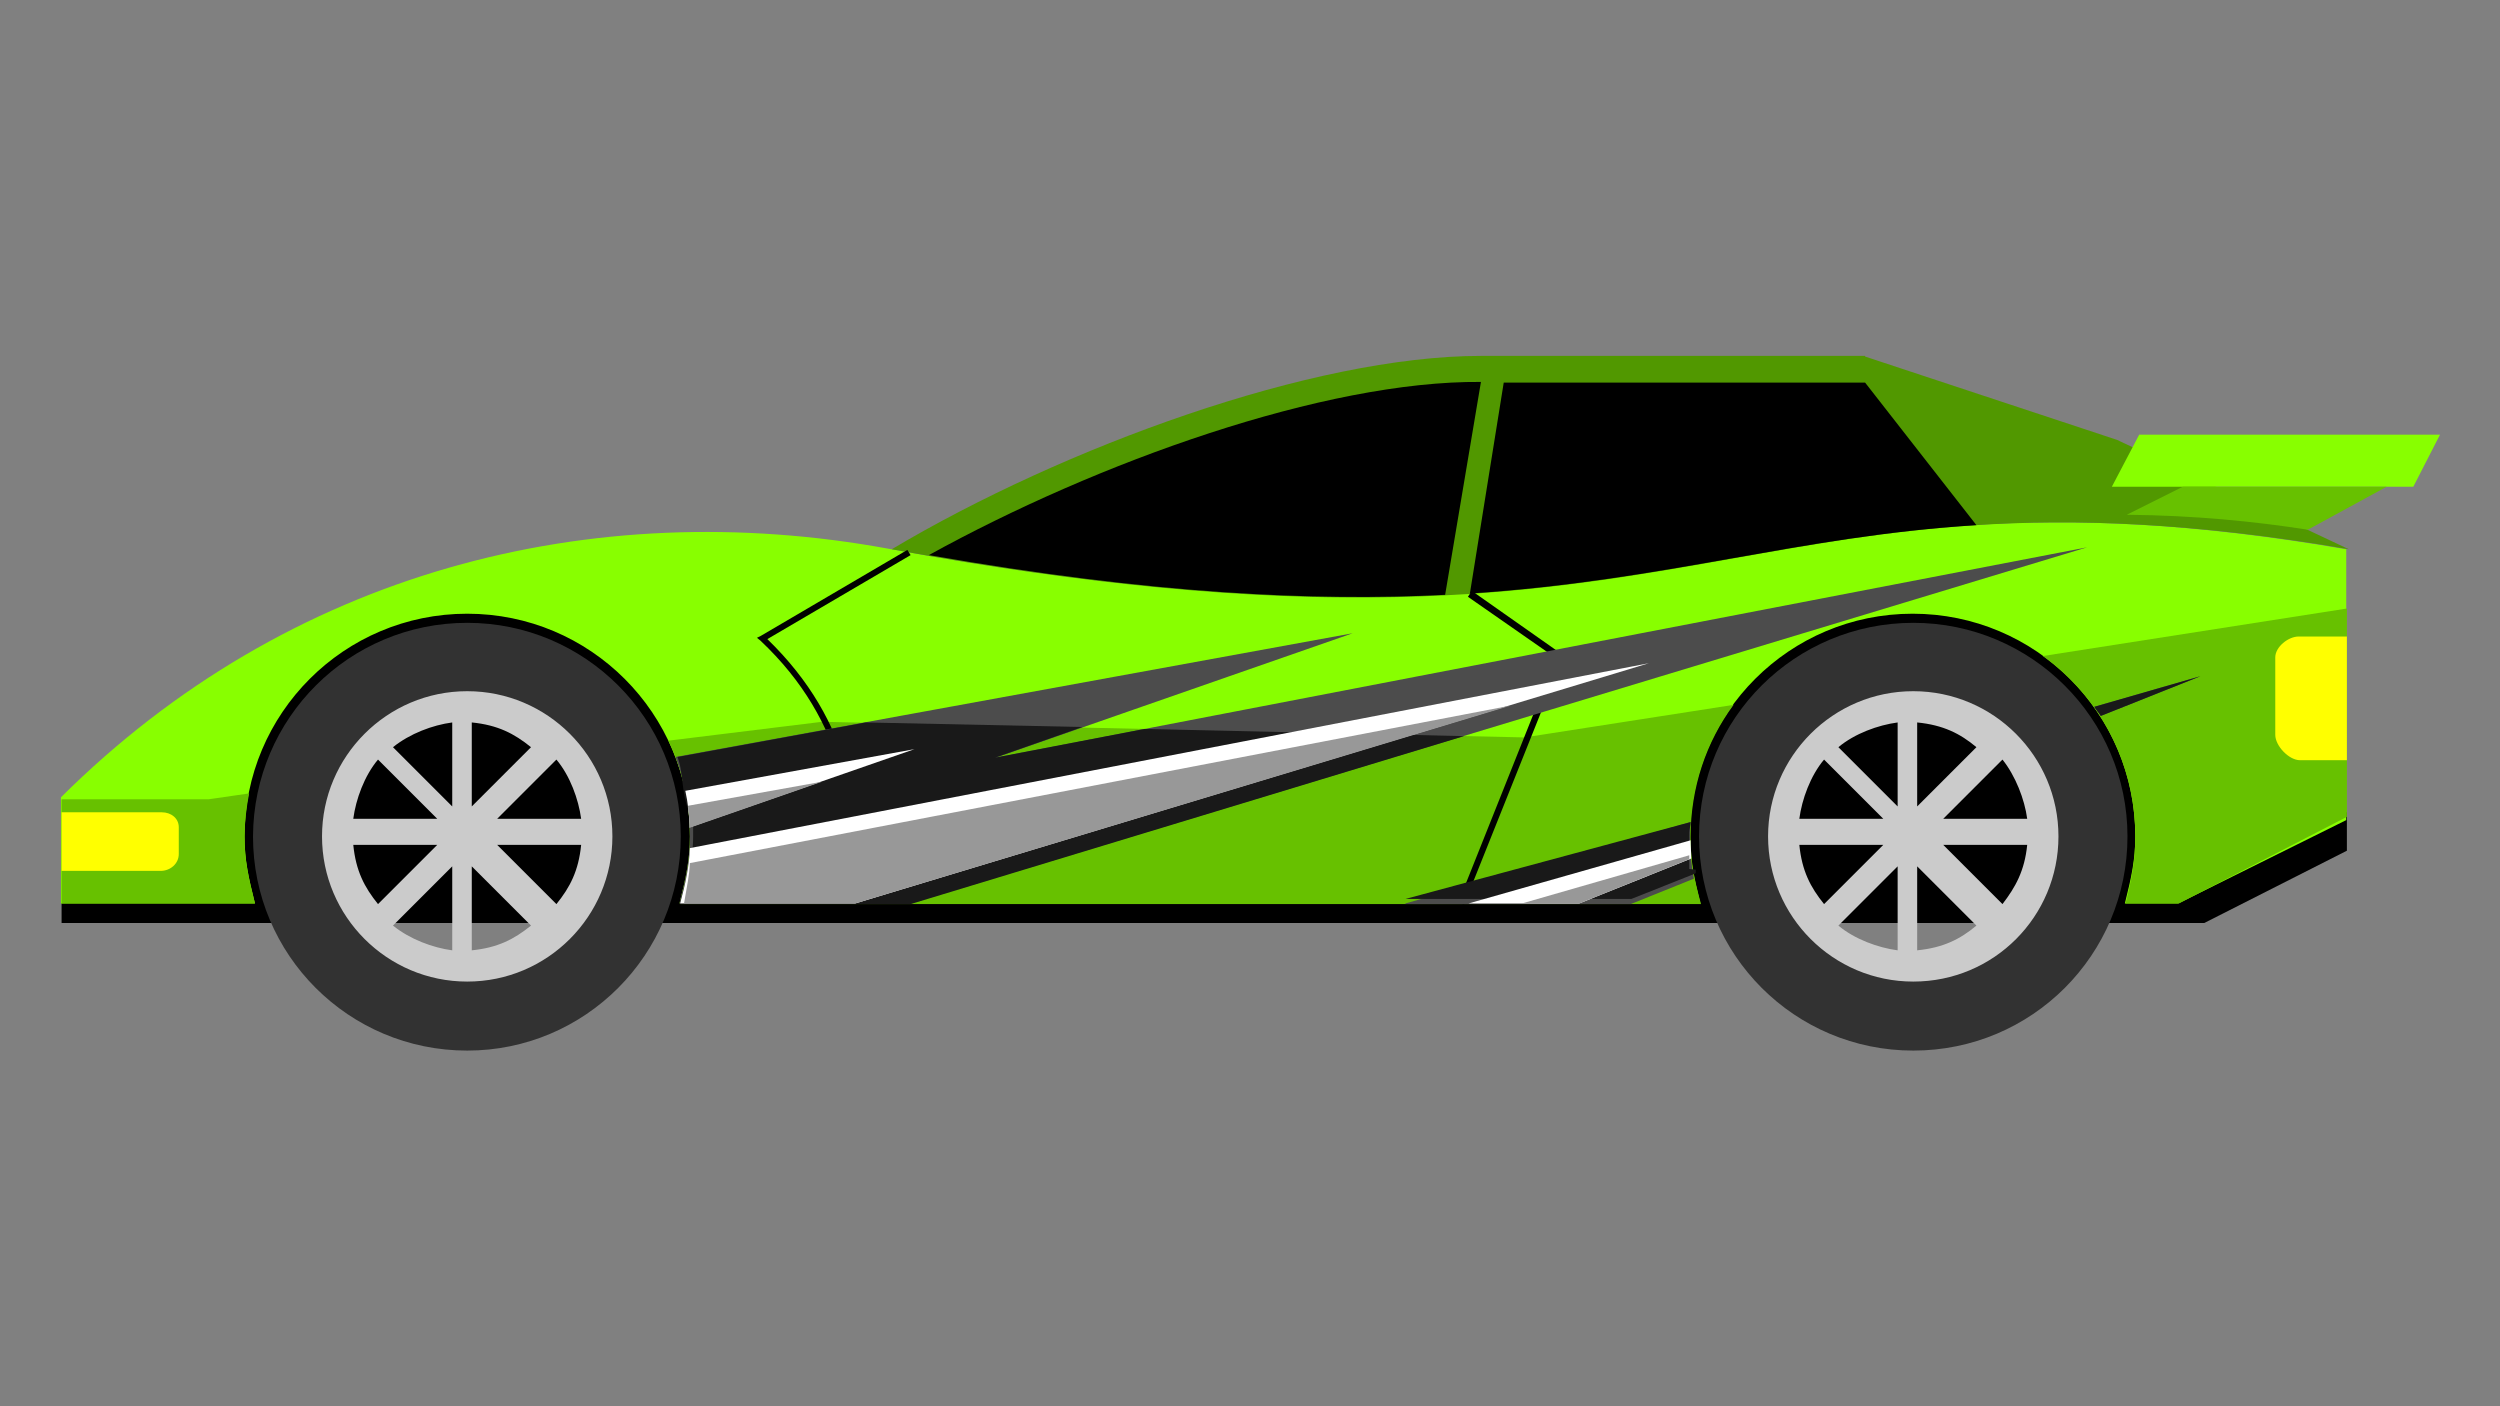 <?xml version="1.0" encoding="UTF-8" standalone="no"?>
<svg
   xmlns:dc="http://purl.org/dc/elements/1.1/"
   xmlns:cc="http://creativecommons.org/ns#"
   xmlns:rdf="http://www.w3.org/1999/02/22-rdf-syntax-ns#"
   xmlns:svg="http://www.w3.org/2000/svg"
   xmlns="http://www.w3.org/2000/svg"
   xmlns:sodipodi="http://sodipodi.sourceforge.net/DTD/sodipodi-0.dtd"
   xmlns:inkscape="http://www.inkscape.org/namespaces/inkscape"
   inkscape:version="1.0beta1 (32d4812, 2019-09-19)"
   id="svg13135"
   version="1.1"
   viewBox="0 0 508 285.75"
   height="1080"
   width="1920">
  <rect x="0" y="0" width="508" height="285.75" fill="#808080" stroke="none"/>
  <defs
     id="defs13129" />
  <sodipodi:namedview
     inkscape:window-maximized="0"
     inkscape:window-y="82"
     inkscape:window-x="27"
     inkscape:window-height="907"
     inkscape:window-width="1600"
     width="1920px"
     units="px"
     showgrid="false"
     inkscape:document-rotation="0"
     inkscape:current-layer="layer1"
     inkscape:document-units="mm"
     inkscape:cy="560"
     inkscape:cx="704.28571"
     inkscape:zoom="0.35"
     inkscape:pageshadow="2"
     inkscape:pageopacity="0.0"
     borderopacity="1.0"
     bordercolor="#666666"
     pagecolor="#ffffff"
     id="base" />
  <g
     id="layer1"
     inkscape:groupmode="layer"
     inkscape:label="Layer 1">
    <g
       transform="matrix(1.323,0,0,1.323,-1228.46,-219.935)"
       id="g22479">
      <path
         fill-rule="evenodd"
         clip-rule="evenodd"
         d="m 938,308 h 329.1 L 1289,296.9 V 291 h -29.7 c -1.5,-18 -17.5,-34 -36.9,-34 -19.4,0 -35.4,16 -36.9,34 h -149 c -1.5,-18 -17.1,-33.2 -36.1,-33.2 -19,0 -34.6,15.2 -36.1,33.2 H 938 Z"
         id="path15573"
         inkscape:connector-curvature="0"
         style="opacity:1;stop-opacity:1" />
      <path
         fill-rule="evenodd"
         clip-rule="evenodd"
         fill="#88FF00"
         d="m 938,305 h 29.7 c -1,-4 -1.6,-6.7 -1.6,-10.3 0,-18.9 15.3,-34.2 34.2,-34.2 18.9,0 34.2,15.3 34.2,34.2 0,3.6 -0.6,6.3 -1.6,10.3 h 156.8 c -1,-4 -1.6,-6.7 -1.6,-10.3 0,-18.9 15.3,-34.2 34.2,-34.2 18.9,0 34.2,15.3 34.2,34.2 0,3.6 -0.6,6.3 -1.6,10.3 h 8.2 l 25.8,-12.8 v -41.6 c -95,-16.4 -98.5,22.9 -224,-0.1 -45.4,-8.3 -92,3.4 -127,38.2 V 305 Z"
         id="path15575"
         inkscape:connector-curvature="0"
         style="opacity:1;stop-opacity:1" />
      <path
         fill-rule="evenodd"
         clip-rule="evenodd"
         fill="#519800"
         d="m 1215,221 38.7,12.8 35.6,16.8 c -95.4,-16.4 -98.3,23 -223.8,0 26.4,-15.7 64.7,-29.7 90.5,-29.7 h 59 z"
         id="path15577"
         inkscape:connector-curvature="0"
         style="opacity:1;stop-opacity:1" />
      <path
         fill-rule="evenodd"
         clip-rule="evenodd"
         fill="#67C100"
         d="m 938,289 h 22.6 l 6.2,-0.9 c -0.4,2.2 -0.7,4.4 -0.7,6.7 0,3.6 0.6,6.2 1.6,10.2 H 938 Z m 93.2,-9 23.6,-2.9 107.9,2.4 32.1,-5 c -4.2,5.7 -6.6,12.7 -6.6,20.3 0,3.6 0.5,6.3 1.6,10.3 H 1033 c 1,-4 1.6,-6.7 1.6,-10.3 -0.1,-5.4 -1.3,-10.4 -3.4,-14.8 z m 211.1,-13 46.7,-7.3 v 32 l -25.8,13.3 h -8.2 c 1,-4 1.5,-6.7 1.5,-10.3 0,-11.4 -5.6,-21.5 -14.2,-27.7 z"
         id="path15579"
         inkscape:connector-curvature="0"
         style="opacity:1;stop-opacity:1" />
      <path
         fill-rule="evenodd"
         clip-rule="evenodd"
         fill="#323232"
         d="m 1000.3,261.9 c 18.1,0 32.8,14.7 32.8,32.8 0,18.2 -14.7,32.9 -32.8,32.9 -18.2,0 -32.9,-14.7 -32.9,-32.9 0.1,-18.2 14.8,-32.8 32.9,-32.8 z m 0,13.9 c 10.4,0 18.8,8.4 18.8,18.8 0,10.4 -8.4,18.9 -18.8,18.9 -10.4,0 -18.9,-8.4 -18.9,-18.9 0.1,-10.3 8.5,-18.8 18.9,-18.8 z"
         id="path15581"
         inkscape:connector-curvature="0"
         style="opacity:1;stop-opacity:1" />
      <path
         fill-rule="evenodd"
         clip-rule="evenodd"
         fill="#CBCBCB"
         d="m 1000.3,272.4 c 12.3,0 22.3,10 22.3,22.3 0,12.3 -10,22.3 -22.3,22.3 -12.3,0 -22.3,-10 -22.3,-22.3 0,-12.3 10,-22.3 22.3,-22.3 z m 0.7,4.8 v 12.9 l 9.1,-9.1 c -2.6,-2.1 -5.1,-3.4 -9.1,-3.8 z m 13,5.7 -9.1,9.1 h 12.9 c -0.4,-3 -1.7,-6.6 -3.8,-9.1 z m 3.8,13.1 h -12.9 l 9.1,9.1 c 2.1,-2.6 3.4,-5.1 3.8,-9.1 z m -7.7,12.4 -9.1,-9.1 v 12.9 c 4,-0.4 6.5,-1.7 9.1,-3.8 z m -12.1,3.8 v -12.9 l -9.1,9.1 c 2.6,2.1 6.1,3.4 9.1,3.8 z m -11.4,-7.1 9.1,-9.1 h -12.9 c 0.4,4 1.7,6.5 3.8,9.1 z M 982.8,292 h 12.9 l -9.1,-9.1 c -2.1,2.5 -3.4,6.1 -3.8,9.1 z m 6.1,-11 9.1,9.1 v -12.9 c -3,0.4 -6.5,1.7 -9.1,3.8 z"
         id="path15583"
         inkscape:connector-curvature="0"
         style="opacity:1;stop-opacity:1" />
      <path
         fill-rule="evenodd"
         clip-rule="evenodd"
         fill="#323232"
         d="m 1222.4,261.9 c 18.1,0 32.9,14.7 32.9,32.8 0,18.2 -14.7,32.9 -32.9,32.9 -18.2,0 -32.9,-14.7 -32.9,-32.9 0,-18.2 14.8,-32.8 32.9,-32.8 z m 0,13.9 c 10.4,0 18.9,8.4 18.9,18.8 0,10.4 -8.4,18.9 -18.9,18.9 -10.5,0 -18.9,-8.4 -18.9,-18.9 0,-10.3 8.4,-18.8 18.9,-18.8 z"
         id="path15585"
         inkscape:connector-curvature="0"
         style="opacity:1;stop-opacity:1" />
      <path
         fill-rule="evenodd"
         clip-rule="evenodd"
         fill="#CBCBCB"
         d="m 1222.4,272.4 c 12.3,0 22.3,10 22.3,22.3 0,12.3 -9.9,22.3 -22.3,22.3 -12.3,0 -22.3,-10 -22.3,-22.3 0,-12.3 10,-22.3 22.3,-22.3 z m 0.6,4.8 v 12.9 l 9.1,-9.1 c -2.5,-2.1 -5.1,-3.4 -9.1,-3.8 z m 13.1,5.7 -9.1,9.1 h 12.9 c -0.4,-3 -1.8,-6.6 -3.8,-9.1 z m 3.8,13.1 H 1227 l 9.1,9.1 c 2,-2.6 3.4,-5.1 3.8,-9.1 z m -7.8,12.4 -9.1,-9.1 v 12.9 c 4,-0.4 6.6,-1.7 9.1,-3.8 z m -12.1,3.8 v -12.9 l -9.1,9.1 c 2.5,2.1 6.1,3.4 9.1,3.8 z m -11.3,-7.1 9.1,-9.1 h -12.9 c 0.4,4 1.7,6.5 3.8,9.1 z m -3.8,-13.1 h 12.9 l -9.1,-9.1 c -2.1,2.5 -3.4,6.1 -3.8,9.1 z m 6,-11 9.1,9.1 v -12.9 c -3,0.4 -6.6,1.7 -9.1,3.8 z"
         id="path15587"
         inkscape:connector-curvature="0"
         style="opacity:1;stop-opacity:1" />
      <path
         fill-rule="evenodd"
         clip-rule="evenodd"
         d="m 1215,225 17.1,21.9 c -27.4,1.7 -47.4,8.5 -77.8,10.5 l 5.2,-32.4 z"
         id="path15589"
         inkscape:connector-curvature="0"
         style="opacity:1;stop-opacity:1" />
      <path
         fill-rule="evenodd"
         clip-rule="evenodd"
         d="m 1150.5,257.6 c -20.2,1 -45,-0.1 -79.3,-6.1 25.9,-14.3 60.8,-26.8 84.8,-26.6 z"
         id="path15591"
         inkscape:connector-curvature="0"
         style="opacity:1;stop-opacity:1" />
      <polygon
         fill-rule="evenodd"
         clip-rule="evenodd"
         fill="#88FF00"
         points="1303.3,233 1299.2,241 1252.9,241 1257.1,233 "
         id="polygon15593"
         style="opacity:1;stop-opacity:1" />
      <path
         fill-rule="evenodd"
         clip-rule="evenodd"
         fill="#67C100"
         d="m 1263.8,241 h 31.3 l -12.1,6.6 c -8.3,-1.3 -17.5,-2.2 -27.8,-2.3 z"
         id="path15595"
         inkscape:connector-curvature="0"
         style="opacity:1;stop-opacity:1" />
      <path
         fill-rule="evenodd"
         clip-rule="evenodd"
         fill="#FFFF00"
         d="m 938,291 h 15.4 c 1.4,0 2.6,0.9 2.6,2.3 v 4.1 c 0,1.5 -1.3,2.6 -2.8,2.6 H 938 Z"
         id="path15597"
         inkscape:connector-curvature="0"
         style="opacity:1;stop-opacity:1" />
      <path
         fill-rule="evenodd"
         clip-rule="evenodd"
         fill="#FFFF00"
         d="m 1289,264 h -7.4 c -1.6,0 -3.6,1.6 -3.6,3.2 v 11.9 c 0,1.7 2.1,3.9 3.8,3.9 h 7.2 z"
         id="path15599"
         inkscape:connector-curvature="0"
         style="opacity:1;stop-opacity:1" />
      <path
         d="m 1154.6,257 13.8,9.7 0.3,0.2 -0.1,0.3 -15.2,38 -0.9,-0.3 15,-37.6 -13.5,-9.4 z m -95,48 c 0.3,-6.6 0.1,-13.6 -1.9,-20.4 -2,-6.9 -5.7,-13.7 -12.4,-20 l -0.5,-0.4 0.6,-0.3 22.5,-13.2 0.5,0.8 -22,12.9 c 6.6,6.4 10.3,13.2 12.2,20 2,7 2.2,14.1 1.9,20.7 z"
         id="path15601"
         inkscape:connector-curvature="0"
         style="opacity:1;stop-opacity:1" />
      <path
         fill-rule="evenodd"
         clip-rule="evenodd"
         fill="#4C4C4C"
         d="m 1032.3,282.5 104,-19 -54.8,19.1 167.6,-32.3 -180.7,54.7 h -35.5 c 1,-4 1.6,-6.7 1.6,-10.3 0,-4.3 -0.8,-8.4 -2.2,-12.2 z m 112.1,22.5 43.8,-12.5 c -0.1,0.7 -0.1,1.5 -0.1,2.2 0,2.2 0.2,4.4 0.6,6.5 l -9.7,3.9 h -34.6 z m 105.8,-30.2 16.3,-4.7 -15.3,6.1 c -0.3,-0.5 -0.7,-0.9 -1,-1.4 z"
         id="path15603"
         inkscape:connector-curvature="0"
         style="opacity:1;stop-opacity:1" />
      <path
         fill-rule="evenodd"
         clip-rule="evenodd"
         fill="#191919"
         d="m 1032.6,282.5 28.9,-5.3 33.3,0.7 -13.4,4.7 22.9,-4.4 49.1,1.1 -85,25.8 h -35.5 c 1,-4 2.1,-6.7 2.1,-10.3 v -0.2 -0.1 -0.2 -0.1 -0.2 -0.1 -0.1 -0.1 -0.2 0 -0.1 -0.1 -0.1 -0.1 -0.1 -0.1 -0.1 0 -0.2 c 0,-0.1 0,-0.2 0,-0.4 v 0 c -2,-3.5 -1.3,-6.7 -2.4,-9.7 z m 155.6,10 c 0,0.6 -0.2,1.1 -0.2,1.6 v 0 0 0 0.1 0 0.1 c 0,0.1 0,0.2 0,0.3 v 0.1 0.1 0 0.1 0 0 0.1 0 0 0.1 0 0 0.1 0 0.1 0.1 0 0.1 0 0.1 0 0.1 0 0 0.1 0 0 0.1 0 0 0.1 0 0 0.1 0.1 0 0.1 0 0 0.1 0 0 0.1 0 0 0.1 0 0.1 0.1 0 0.1 0.1 0 0.1 0 0.1 0 0.1 0 0.1 0 0.1 0.1 0 0.1 0 0.1 0.1 0 0.1 0 0.1 0.1 0 0.1 0.1 0 0.1 0 0.1 0.1 0.1 0 0.1 0 0.1 0.1 0 0.1 0 0.1 0.1 0.1 0 0.1 0.1 0 l 1,0.1 v 0.1 0.1 0.2 0.1 l -0.1,0.1 -9.8,3.9 h -34.7 z m 62,-17.7 16.3,-4.7 -15.3,6.1 c -0.3,-0.5 -0.7,-0.9 -1,-1.4 z"
         id="path15605"
         inkscape:connector-curvature="0"
         style="opacity:1;stop-opacity:1" />
      <path
         fill-rule="evenodd"
         clip-rule="evenodd"
         fill="#FFFFFF"
         d="M 1059.9,305 H 1033 c 0.8,-3 1.4,-5.6 1.5,-8.5 l 147.3,-28.4 z m -25.4,-11.7 c -0.1,-1.9 -0.3,-3.8 -0.7,-5.6 l 35.2,-6.4 z m 119.6,11.7 34.1,-9.7 c 0,0.9 0.1,1.9 0.1,2.8 l -17.2,6.9 z"
         id="path15607"
         inkscape:connector-curvature="0"
         style="opacity:1;stop-opacity:1" />
      <path
         fill-rule="evenodd"
         clip-rule="evenodd"
         fill="#989898"
         d="m 1059.9,305 h -26.3 c 0.5,-3 0.8,-4.1 0.9,-6.2 l 126.1,-24.2 z m -25.7,-15 20.6,-3.7 -20.4,7.1 c 0.1,-1.2 -0.1,-2.3 -0.2,-3.4 z m 128.1,15 25.7,-7.4 c 0,0.2 0,0.4 0,0.6 l -16.9,6.8 z"
         id="path15609"
         inkscape:connector-curvature="0"
         style="opacity:1;stop-opacity:1" />
    </g>
  </g>
</svg>
